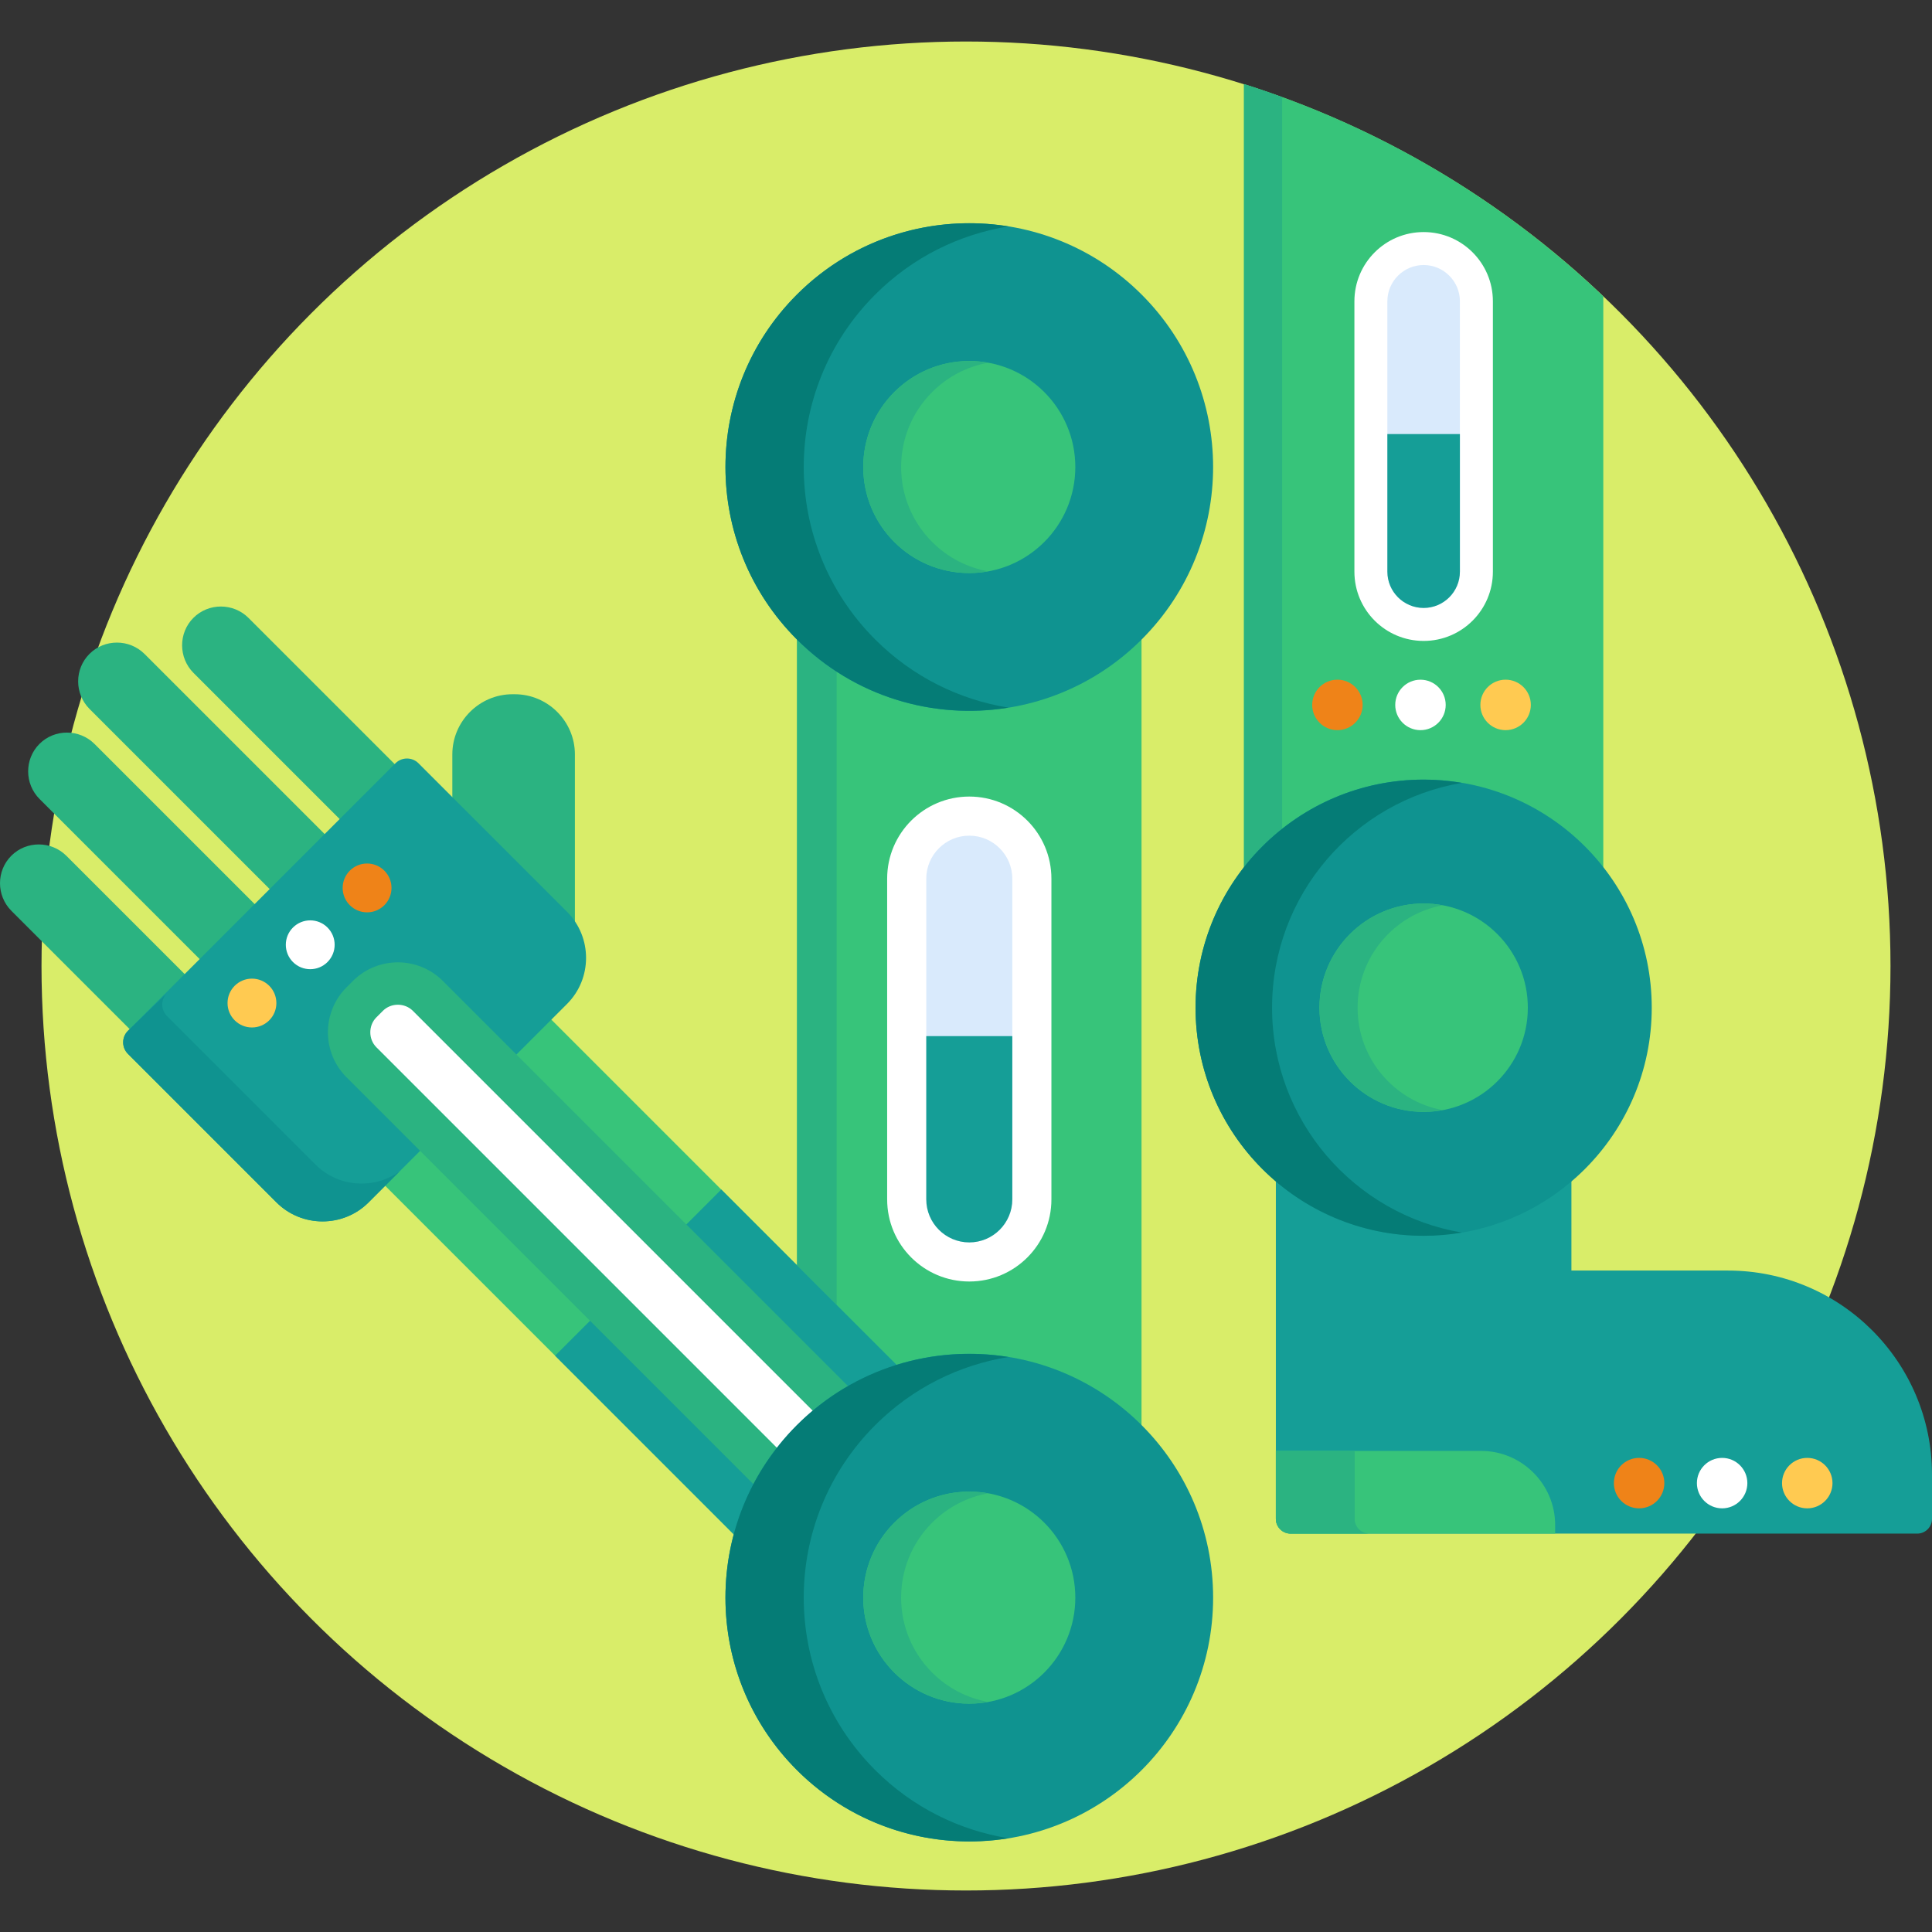<?xml version="1.0" encoding="iso-8859-1"?>
<!-- Generator: Adobe Illustrator 19.0.0, SVG Export Plug-In . SVG Version: 6.00 Build 0)  -->
<svg version="1.1" id="Capa_1" xmlns="http://www.w3.org/2000/svg" xmlns:xlink="http://www.w3.org/1999/xlink" x="0px" y="0px"
	 viewBox="0 0 512 512" style="enable-background:new 0 0 512 512;" xml:space="preserve">
<rect x="0" y="0" width="512" height="512" fill="#333333" stroke="none"/>
<circle style="fill:#D9ED69;" cx="256" cy="256" r="245"/>
<path style="fill:#159E97;" d="M457.955,336.711h-41.514V311.72c-10.469,9.191-24.171,14.78-39.162,14.78
	c-14.992,0-28.695-5.591-39.163-14.781v90.786c0,2.163,1.752,3.917,3.916,3.917h166.053c2.163,0,3.915-1.754,3.915-3.917v-11.75
	C512,360.956,487.755,336.711,457.955,336.711z"/>
<path style="fill:#37C47A;" d="M377.279,207.609c19.456,0,36.76,9.396,47.61,23.887V78.516
	c-26.718-25.432-59.172-44.886-95.221-56.237v209.219C340.519,217.006,357.823,207.609,377.279,207.609z"/>
<path style="fill:#2BB381;" d="M339.779,25.736c-3.341-1.217-6.704-2.385-10.11-3.457v209.219c2.925-3.906,6.332-7.427,10.11-10.509
	V25.736z"/>
<path style="fill:#FFFFFF;" d="M395.63,151.501c0,10.138-8.216,18.351-18.35,18.351l0,0c-10.134,0-18.349-8.213-18.349-18.351
	V79.848c0-10.133,8.215-18.349,18.349-18.349l0,0c10.134,0,18.35,8.216,18.35,18.349V151.501z"/>
<path style="fill:#D9EAFC;" d="M377.28,161.115c-5.302,0-9.614-4.313-9.614-9.614V79.848c0-5.3,4.313-9.611,9.614-9.611
	c5.3,0,9.61,4.312,9.61,9.611V151.5C386.89,156.803,382.58,161.115,377.28,161.115z"/>
<path style="fill:#159E97;" d="M367.666,115.024v36.477c0,5.302,4.313,9.614,9.614,9.614c5.3,0,9.61-4.313,9.61-9.614v-36.477
	H367.666z"/>
<circle style="fill:#0F9390;" cx="377.28" cy="267.05" r="60.45"/>
<path style="fill:#057C76;" d="M337.11,267.053c0-29.926,21.754-54.756,50.307-59.58c-3.298-0.558-6.681-0.863-10.138-0.863
	c-33.382,0-60.444,27.062-60.444,60.443c0,33.383,27.063,60.447,60.444,60.447c3.457,0,6.84-0.306,10.138-0.863
	C358.864,321.812,337.11,296.978,337.11,267.053z"/>
<circle style="fill:#37C47A;" cx="377.28" cy="267.05" r="27.611"/>
<path style="fill:#2BB381;" d="M359.778,267.053c0-13.52,9.722-24.764,22.556-27.14c-1.64-0.304-3.327-0.47-5.055-0.47
	c-15.25,0-27.61,12.362-27.61,27.609c0,15.248,12.36,27.611,27.61,27.611c1.727,0,3.415-0.166,5.055-0.47
	C369.5,291.818,359.778,280.573,359.778,267.053z"/>
<path style="fill:#37C47A;" d="M412.133,406.422v-2.289c0-10.797-8.833-19.63-19.626-19.63h-54.392v18.002
	c0,2.163,1.752,3.917,3.916,3.917H412.133z"/>
<path style="fill:#2BB381;" d="M359,402.505v-18.002h-20.884v18.002c0,2.163,1.752,3.917,3.916,3.917h20.884
	C360.752,406.422,359,404.668,359,402.505z"/>
<path style="fill:#37C47A;" d="M301.853,168.751c-12.014,12.015-27.989,18.632-44.98,18.632c-0.001,0,0,0-0.001,0
	c-16.993,0-32.969-6.618-44.983-18.634c-0.227-0.226-0.437-0.463-0.659-0.692v168.417l26.295,26.294
	c6.176-1.963,12.681-2.996,19.348-2.996c16.992,0,32.968,6.617,44.982,18.633c0.226,0.227,0.436,0.463,0.659,0.692v-211.04
	C302.291,168.287,302.08,168.524,301.853,168.751z"/>
<path style="fill:#2BB381;" d="M221.715,176.806c-3.497-2.329-6.789-5.019-9.827-8.057c-0.227-0.226-0.437-0.463-0.659-0.692
	v168.417l10.486,10.485V176.806z"/>
<path style="fill:#FFFFFF;" d="M278.635,317.848c0,12.022-9.743,21.764-21.764,21.764l0,0c-12.02,0-21.766-9.742-21.766-21.764
	V232.86c0-12.02,9.746-21.764,21.766-21.764l0,0c12.018,0,21.764,9.744,21.764,21.764V317.848z"/>
<path style="fill:#D9EAFC;" d="M256.872,329.251c-6.288,0-11.398-5.116-11.398-11.402V232.86c0-6.284,5.11-11.4,11.4-11.4
	c6.284,0,11.398,5.116,11.398,11.4v84.988C268.272,324.135,263.158,329.251,256.872,329.251z"/>
<path style="fill:#159E97;" d="M245.473,274.581v43.267c0,6.286,5.11,11.402,11.398,11.402c6.286,0,11.4-5.116,11.4-11.402v-43.267
	H245.473z"/>
<g>
	<path style="fill:#2BB381;" d="M90.721,217.77l14.576-14.576l-39.43-39.43c-4.026-4.024-10.601-4.04-14.608-0.032
		c-4.01,4.008-3.994,10.584,0.034,14.611L90.721,217.77z"/>
	<path style="fill:#2BB381;" d="M86.745,221.747L38.317,173.32c-4.024-4.026-10.599-4.04-14.607-0.03
		c-4.009,4.008-3.995,10.581,0.031,14.605l48.427,48.428L86.745,221.747z"/>
	<path style="fill:#2BB381;" d="M68.195,240.298l-43.127-43.127c-4.028-4.027-10.602-4.04-14.609-0.03
		c-4.011,4.009-3.996,10.583,0.032,14.609l43.124,43.127L68.195,240.298z"/>
	<path style="fill:#2BB381;" d="M49.642,258.849l-32.036-32.036c-4.028-4.026-10.6-4.04-14.609-0.032
		c-4.008,4.008-3.994,10.584,0.032,14.611l32.036,32.035L49.642,258.849z"/>
</g>
<g>
	<path style="fill:#37C47A;" d="M224.555,368.572c4.358-2.579,8.995-4.625,13.834-6.087l-92.98-92.98l-9.96,9.96L224.555,368.572z"
		/>
	<path style="fill:#37C47A;" d="M111.337,303.579l-9.962,9.962l93.933,93.931c1.267-4.936,3.139-9.747,5.603-14.319L111.337,303.579
		z"/>
</g>
<g>
	<path style="fill:#159E97;" d="M224.555,368.572c4.358-2.579,8.995-4.626,13.835-6.088l-47.244-47.244l-9.961,9.961
		L224.555,368.572z"/>
	<path style="fill:#159E97;" d="M157.072,349.314l-9.963,9.962l48.197,48.196c1.268-4.937,3.14-9.747,5.604-14.32L157.072,349.314z"
		/>
</g>
<path style="fill:#2BB381;" d="M149.572,242.352c1.118,1.118,2.048,2.376,2.783,3.73l-0.002-46.157
	c0.002-8.771-7.174-15.944-15.945-15.944h-0.594c-8.768,0-15.942,7.174-15.942,15.944l0.001,12.727L149.572,242.352z"/>
<path style="fill:#159E97;" d="M92.52,284.763c-2.977-2.977-4.615-6.951-4.615-11.191c0-4.24,1.64-8.215,4.616-11.19l1.729-1.732
	c2.976-2.976,6.949-4.615,11.19-4.615c4.24,0,8.216,1.64,11.192,4.615l19.522,19.522l14.123-14.123c6.713-6.71,6.713-17.69,0-24.403
	l-39.373-39.372c-1.677-1.679-4.424-1.679-6.102,0L33.899,273.18c-1.68,1.678-1.68,4.422,0,6.1l39.372,39.374
	c6.712,6.71,17.694,6.71,24.403,0.002l14.369-14.369L92.52,284.763z"/>
<path style="fill:#2BB381;" d="M211.887,378.404c4.098-4.098,8.665-7.551,13.568-10.345L117.34,259.942
	c-6.546-6.544-17.255-6.544-23.797,0l-1.729,1.731c-6.545,6.543-6.546,17.251-0.001,23.796L200.414,394.07
	C203.339,388.428,207.16,383.132,211.887,378.404z"/>
<path style="fill:#FFFFFF;" d="M211.887,378.404c1.353-1.352,2.761-2.625,4.21-3.839l-106.69-106.689
	c-2.15-2.149-5.783-2.149-7.933,0l-1.727,1.729c-2.151,2.149-2.15,5.784-0.002,7.933l106.87,106.87
	C208.232,382.326,209.977,380.314,211.887,378.404z"/>
<circle style="fill:#0F9390;" cx="256.87" cy="423.39" r="64.62"/>
<path style="fill:#057C76;" d="M231.924,469.077c-25.233-25.234-25.233-66.146,0-91.38c9.97-9.97,22.389-15.983,35.319-18.075
	c-19.799-3.204-40.799,2.811-56.063,18.075c-25.233,25.233-25.233,66.146,0,91.38c15.265,15.266,36.265,21.279,56.063,18.076
	C254.313,485.06,241.894,479.047,231.924,469.077z"/>
<circle style="fill:#37C47A;" cx="256.87" cy="423.39" r="28.1"/>
<path style="fill:#2BB381;" d="M247.035,443.255c-10.973-10.973-10.974-28.762-0.001-39.737c4.206-4.205,9.413-6.792,14.854-7.773
	c-8.755-1.581-18.116,1.007-24.885,7.773c-10.973,10.976-10.972,28.765,0.001,39.737c6.768,6.767,16.128,9.354,24.883,7.773
	C256.447,450.047,251.24,447.459,247.035,443.255z"/>
<path style="fill:#0F9390;" d="M302.56,169.458c25.236-25.234,25.236-66.148,0-91.383c-25.232-25.233-66.146-25.233-91.379,0
	c-25.235,25.234-25.235,66.148,0,91.381C236.414,194.691,277.328,194.691,302.56,169.458z"/>
<path style="fill:#057C76;" d="M231.926,169.456c-25.235-25.232-25.235-66.146,0-91.381c9.969-9.969,22.387-15.982,35.317-18.075
	c-19.799-3.203-40.799,2.811-56.063,18.075c-25.235,25.234-25.235,66.148,0,91.381c15.264,15.266,36.265,21.28,56.063,18.076
	C254.314,185.439,241.895,179.426,231.926,169.456z"/>
<circle style="fill:#37C47A;" cx="256.87" cy="123.77" r="28.1"/>
<path style="fill:#2BB381;" d="M247.035,143.634c-10.973-10.973-10.974-28.762,0-39.735c4.205-4.205,9.412-6.791,14.853-7.773
	c-8.755-1.581-18.116,1.007-24.884,7.773c-10.974,10.974-10.973,28.763,0,39.735c6.768,6.769,16.128,9.356,24.883,7.774
	C256.447,150.427,251.24,147.839,247.035,143.634z"/>
<circle style="fill:#FFCA51;" cx="66.772" cy="265.82" r="6.472"/>
<path style="fill:#FFFFFF;" d="M86.79,245.802c-2.528-2.528-6.624-2.528-9.152,0c-2.526,2.526-2.526,6.624,0,9.151
	s6.624,2.525,9.149,0C89.318,252.424,89.317,248.328,86.79,245.802z"/>
<circle style="fill:#EF8318;" cx="97.28" cy="235.31" r="6.472"/>
<path style="fill:#FFCA51;" d="M472.256,393.042c0.002,3.69,2.994,6.683,6.685,6.686c3.692-0.002,6.687-2.994,6.688-6.688
	c0-3.691-2.996-6.683-6.688-6.684C475.25,386.357,472.256,389.351,472.256,393.042z"/>
<path style="fill:#FFFFFF;" d="M449.696,393.042c0.003,3.693,2.992,6.685,6.686,6.685c3.69,0,6.685-2.993,6.685-6.685
	c0.002-3.691-2.994-6.683-6.683-6.683C452.688,386.357,449.696,389.349,449.696,393.042z"/>
<circle style="fill:#EF8318;" cx="434.38" cy="393.04" r="6.686"/>
<circle style="fill:#FFCA51;" cx="399" cy="186.81" r="6.687"/>
<path style="fill:#FFFFFF;" d="M369.753,186.813c0.001,3.693,2.992,6.684,6.686,6.686c3.691,0,6.685-2.993,6.686-6.686
	c0.001-3.691-2.994-6.683-6.684-6.683C372.744,180.129,369.753,183.121,369.753,186.813z"/>
<circle style="fill:#EF8318;" cx="354.43" cy="186.81" r="6.686"/>
<path style="fill:#0F9390;" d="M83.631,308.639l-39.372-39.374c-1.68-1.678-1.68-4.422,0-6.1l-10.36,10.015
	c-1.68,1.678-1.68,4.422,0,6.1l39.372,39.374c6.712,6.71,17.694,6.71,24.403,0.002l8.233-8.233
	C99.176,315.264,89.677,314.681,83.631,308.639z"/>
<g>
</g>
<g>
</g>
<g>
</g>
<g>
</g>
<g>
</g>
<g>
</g>
<g>
</g>
<g>
</g>
<g>
</g>
<g>
</g>
<g>
</g>
<g>
</g>
<g>
</g>
<g>
</g>
<g>
</g>
</svg>
